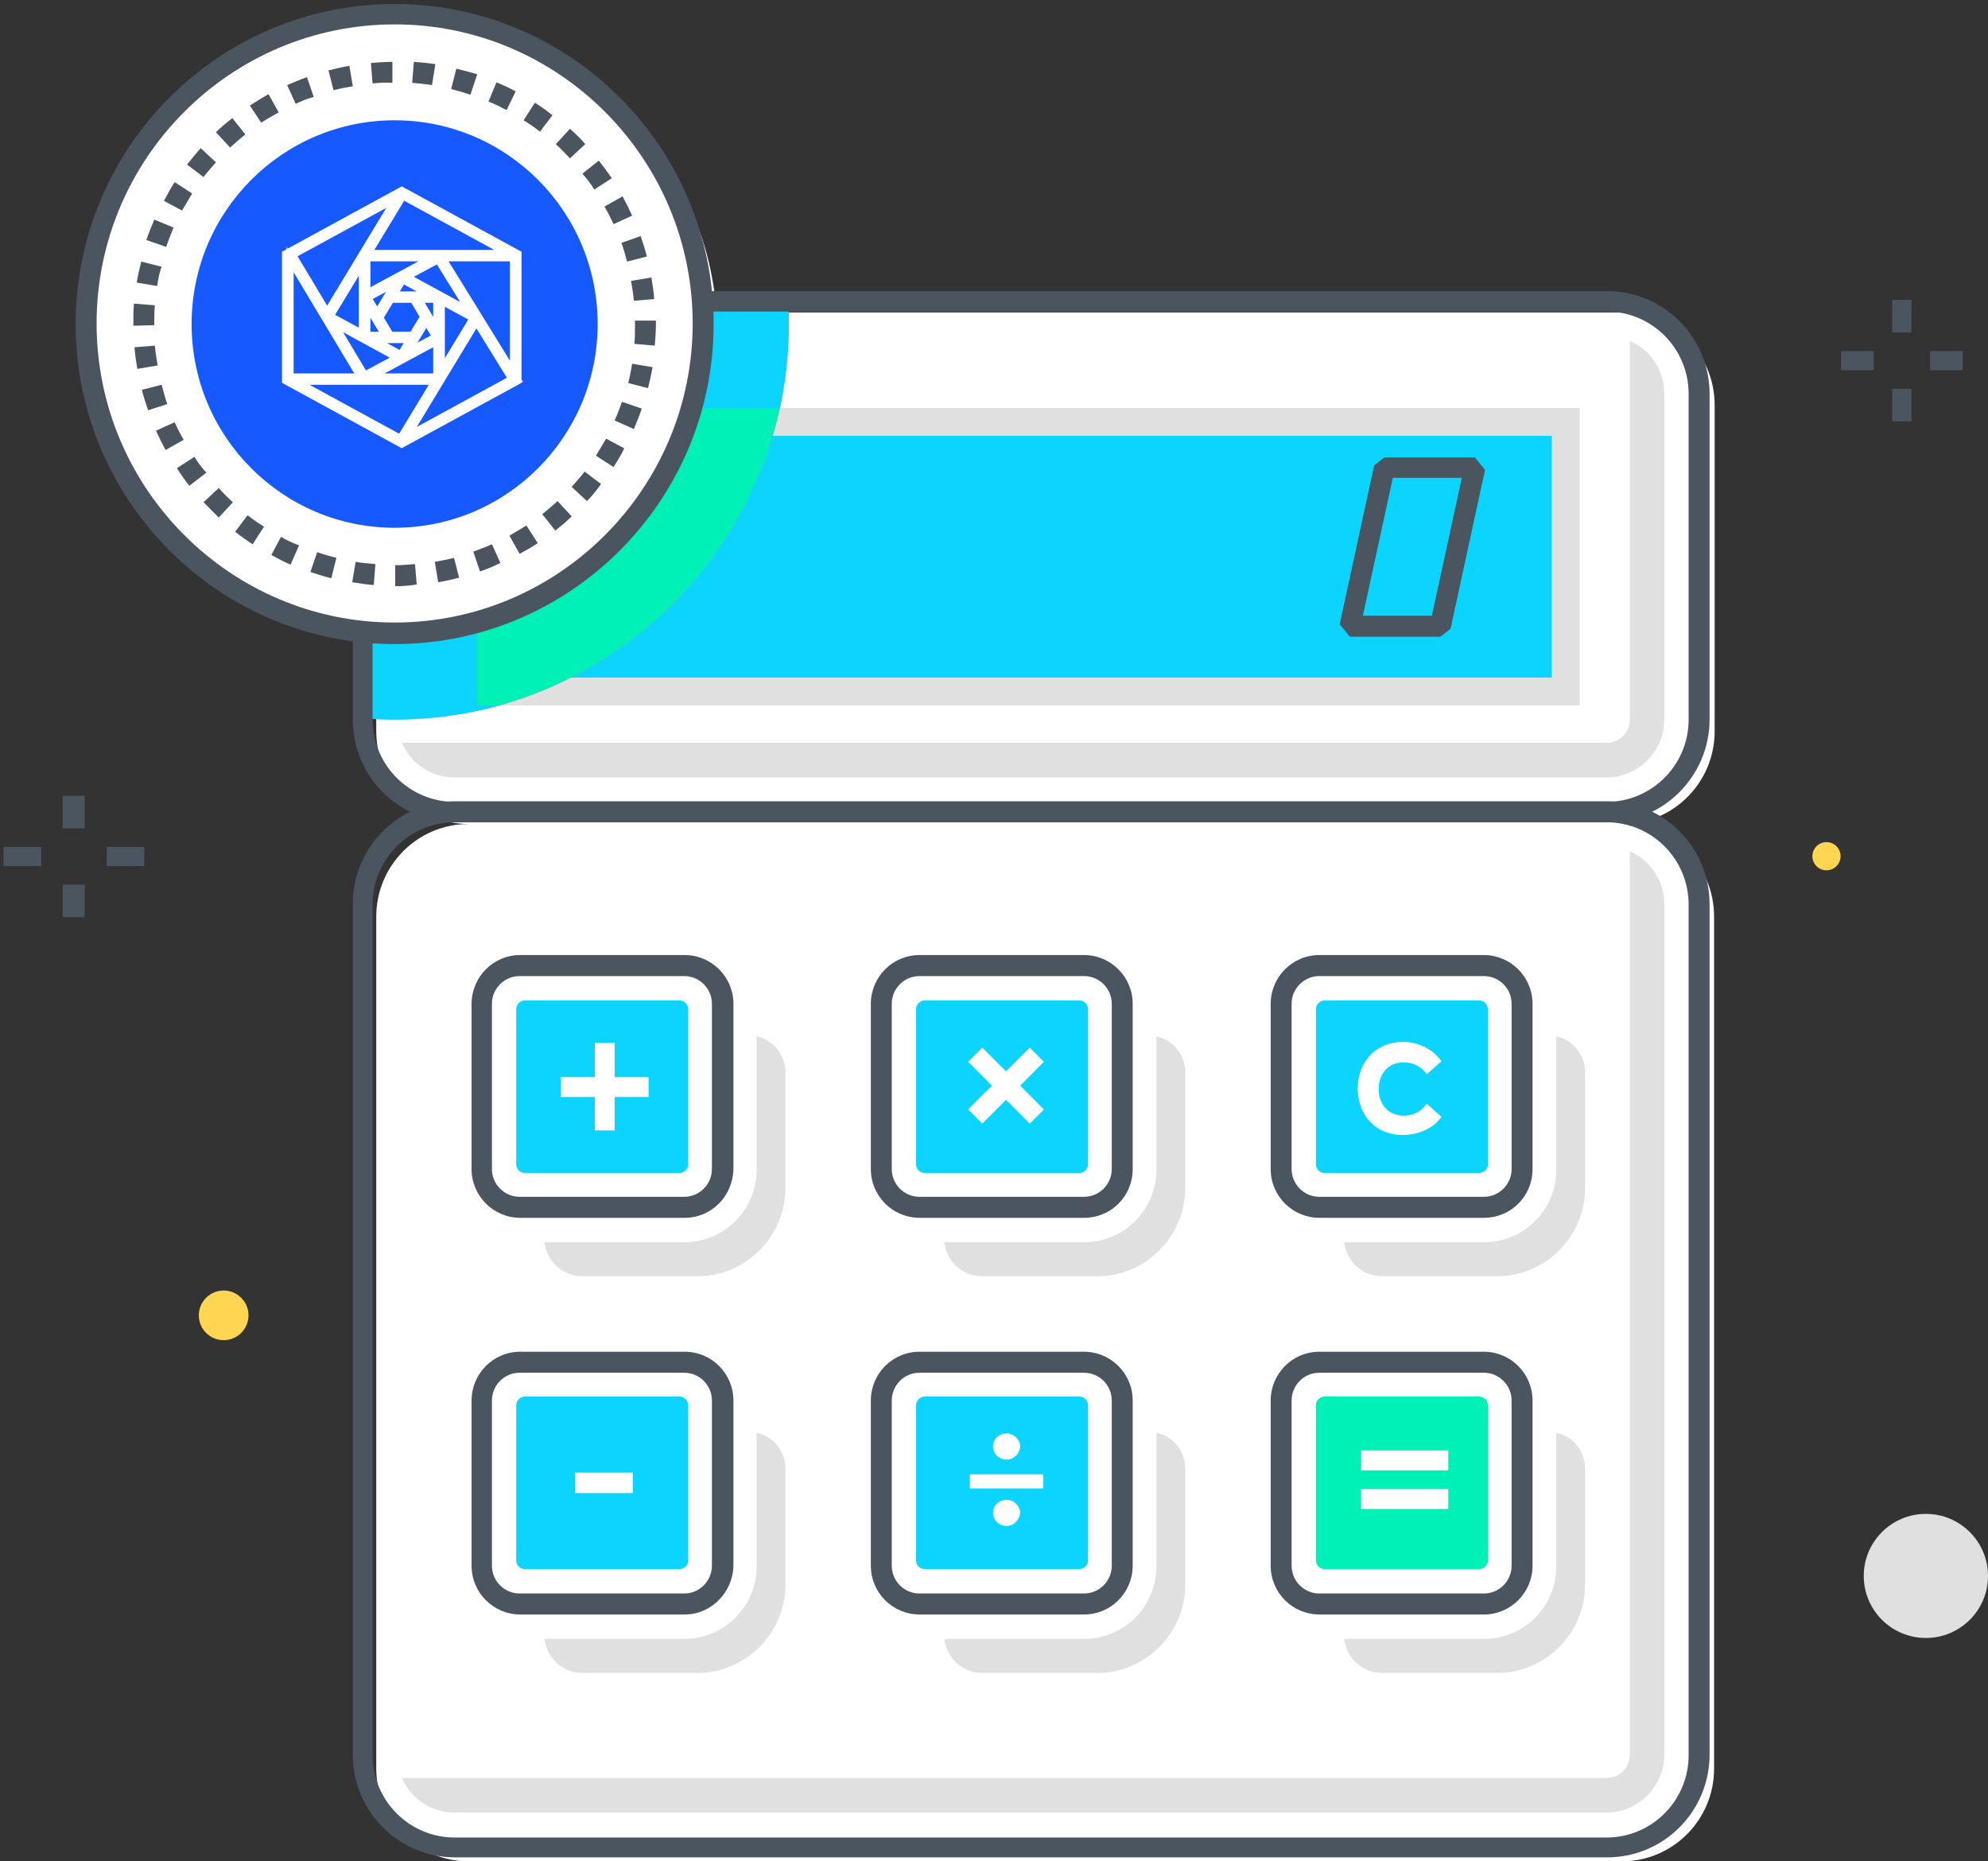 <?xml version="1.0" encoding="UTF-8"?>
<svg width="141px" height="132px" viewBox="0 0 141 132" version="1.1" xmlns="http://www.w3.org/2000/svg" xmlns:xlink="http://www.w3.org/1999/xlink">
    <rect x="0" y="0" width="141" height="132" fill="#333333" stroke="none"/>
    <!-- Generator: Sketch 49.1 (51147) - http://www.bohemiancoding.com/sketch -->
    <title>no-fees-icn</title>
    <desc>Created with Sketch.</desc>
    <defs></defs>
    <g id="Website-V1" stroke="none" stroke-width="1" fill="none" fill-rule="evenodd">
        <g transform="translate(-1121, -590)" id="no-fees-icn">
            <g transform="translate(1121, 590)">
                <g id="BITCOIN-CALCULATOR" fill-rule="nonzero">
                    <path d="M115.067,58.435 C118.681,58.435 121.612,55.493 121.612,51.865 L121.612,28.727 C121.612,25.099 118.681,22.157 115.067,22.157 L50.819,22.157 C50.016,10.749 40.539,1.76 28.975,1.76 C16.888,1.76 7.05,11.596 7.05,23.769 C7.05,35.136 15.643,44.528 26.686,45.657 L26.686,51.865 C26.686,55.493 29.617,58.435 33.231,58.435 C29.617,58.435 26.686,61.378 26.686,65.006 L26.686,125.43 C26.686,129.057 29.617,132 33.231,132 L115.027,132 C118.641,132 121.572,129.057 121.572,125.43 L121.572,65.006 C121.572,61.378 118.681,58.435 115.067,58.435 Z" id="Shape" fill="#FFFFFF"></path>
                    <ellipse id="Oval" fill="#FFD552" cx="129.544" cy="60.72" rx="1" ry="1"></ellipse>
                    <ellipse id="Oval" fill="#FFD552" cx="15.863" cy="93.28" rx="1.762" ry="1.76"></ellipse>
                    <g id="Group" transform="translate(0, 56.32)" fill="#4A555F">
                        <rect id="Rectangle-path" x="4.441" y="0.11" width="1.565" height="2.31"></rect>
                        <rect id="Rectangle-path" x="4.441" y="6.417" width="1.565" height="2.31"></rect>
                        <rect id="Rectangle-path" x="7.572" y="3.74" width="2.665" height="1.357"></rect>
                        <rect id="Rectangle-path" x="0.254" y="3.74" width="2.665" height="1.357"></rect>
                    </g>
                    <g id="Group" transform="translate(130.425, 21.12)" fill="#4A555F">
                        <rect id="Rectangle-path" x="3.782" y="0.147" width="1.359" height="2.31"></rect>
                        <rect id="Rectangle-path" x="3.782" y="6.453" width="1.359" height="2.31"></rect>
                        <rect id="Rectangle-path" x="6.463" y="3.777" width="2.313" height="1.357"></rect>
                        <rect id="Rectangle-path" x="0.147" y="3.777" width="2.313" height="1.357"></rect>
                    </g>
                    <ellipse id="Oval" fill="#E0E0E0" cx="136.594" cy="111.76" rx="4.406" ry="4.4"></ellipse>
                    <g id="Group" transform="translate(5.287, 0)">
                        <path d="M50.662,22.979 C50.662,38.473 38.147,51.029 22.703,51.029 C21.941,51.029 21.179,50.989 20.457,50.949 L20.457,27.97 C20.457,24.348 23.385,21.41 26.995,21.41 L50.621,21.41 C50.662,21.893 50.662,22.416 50.662,22.979 Z" id="Shape" fill="#71CDE1"></path>
                        <path d="M50.662,22.979 C50.662,38.473 38.147,51.029 22.703,51.029 C21.941,51.029 21.179,50.989 20.457,50.949 L20.457,44.832 C21.179,44.912 21.941,44.952 22.703,44.952 C34.777,44.952 44.605,35.133 44.605,22.979 C44.605,22.456 44.605,21.893 44.565,21.37 L50.621,21.37 C50.662,21.893 50.662,22.416 50.662,22.979 Z" id="Shape" fill="#0BD4FF"></path>
                        <g transform="translate(28.48, 28.573)">
                            <path d="M78.259,0.362 L21.54,0.362 C19.334,10.584 11.592,18.713 1.645,21.45 L78.259,21.45 L78.259,0.362 Z" id="Shape" fill="#E0E0E0"></path>
                            <path d="M78.259,0.362 L21.54,0.362 C19.334,10.584 11.592,18.713 1.645,21.45 L78.259,21.45 L78.259,0.362 Z" id="Shape" fill="#E0E0E0"></path>
                            <rect id="Rectangle-path" fill="#0BD4FF" x="2.046" y="2.334" width="74.247" height="17.144"></rect>
                            <path d="M21.54,0.362 L0.08,0.362 L0.08,21.45 L1.645,21.45 C11.592,18.673 19.334,10.544 21.54,0.362 Z" id="Shape" fill="#F68F6F"></path>
                            <path d="M21.54,0.362 L0.08,0.362 L0.08,21.45 L1.645,21.45 C11.592,18.673 19.334,10.544 21.54,0.362 Z" id="Shape" fill="#00F1B7"></path>
                        </g>
                        <path d="M108.704,58.313 L26.995,58.313 C22.984,58.313 19.735,55.054 19.735,51.029 L19.735,27.929 C19.735,23.905 22.984,20.645 26.995,20.645 L108.704,20.645 C112.715,20.645 115.964,23.905 115.964,27.929 L115.964,51.029 C115.964,55.013 112.715,58.313 108.704,58.313 Z M26.955,22.094 C23.746,22.094 21.139,24.71 21.139,27.929 L21.139,51.029 C21.139,54.249 23.746,56.865 26.955,56.865 L108.664,56.865 C111.873,56.865 114.48,54.249 114.48,51.029 L114.48,27.929 C114.48,24.71 111.873,22.094 108.664,22.094 L26.955,22.094 Z" id="Shape" fill="#4A555F"></path>
                        <path d="M112.755,27.929 L112.755,51.029 C112.755,53.283 110.91,55.134 108.664,55.134 L26.955,55.134 C25.271,55.134 23.827,54.128 23.225,52.679 L108.664,52.679 C109.546,52.679 110.308,51.955 110.308,51.029 L110.308,24.187 C111.752,24.79 112.755,26.239 112.755,27.929 Z" id="Shape" fill="#E0E0E0"></path>
                        <path d="M108.704,131.718 L26.995,131.718 C22.984,131.718 19.735,128.459 19.735,124.434 L19.735,64.109 C19.735,60.084 22.984,56.824 26.995,56.824 L108.704,56.824 C112.715,56.824 115.964,60.084 115.964,64.109 L115.964,124.434 C115.964,128.459 112.715,131.718 108.704,131.718 Z M26.955,58.313 C23.746,58.313 21.139,60.929 21.139,64.149 L21.139,124.474 C21.139,127.694 23.746,130.31 26.955,130.31 L108.664,130.31 C111.873,130.31 114.48,127.694 114.48,124.474 L114.48,64.149 C114.48,60.929 111.873,58.313 108.664,58.313 L26.955,58.313 Z" id="Shape" fill="#4A555F"></path>
                        <path d="M112.755,64.109 L112.755,124.434 C112.755,126.688 110.91,128.539 108.664,128.539 L26.955,128.539 C25.271,128.539 23.827,127.533 23.225,126.084 L108.664,126.084 C109.586,126.084 110.308,125.36 110.308,124.434 L110.308,60.366 C111.752,61.01 112.755,62.459 112.755,64.109 Z" id="Shape" fill="#E0E0E0"></path>
                        <ellipse id="Oval" fill="#FFFFFF" cx="22.703" cy="22.979" rx="21.901" ry="21.973"></ellipse>
                        <path d="M22.703,45.677 C10.229,45.677 0.08,35.495 0.08,22.979 C0.08,10.463 10.229,0.282 22.703,0.282 C35.178,0.282 45.327,10.463 45.327,22.979 C45.327,35.495 35.178,45.677 22.703,45.677 Z M22.703,1.73 C11.031,1.73 1.564,11.268 1.564,22.939 C1.564,34.65 11.071,44.148 22.703,44.148 C34.376,44.148 43.842,34.61 43.842,22.939 C43.842,11.268 34.376,1.73 22.703,1.73 Z" id="Shape" fill="#4A555F"></path>
                        <path d="M22.744,41.572 L22.744,40.083 C23.225,40.083 23.666,40.043 24.147,40.002 L24.268,41.451 C23.786,41.532 23.265,41.572 22.744,41.572 Z M21.219,41.491 C20.698,41.451 20.216,41.371 19.695,41.29 L19.936,39.841 C20.377,39.922 20.858,39.962 21.34,40.002 L21.219,41.491 Z M25.792,41.29 L25.551,39.841 C25.993,39.761 26.474,39.68 26.915,39.56 L27.276,40.968 C26.795,41.089 26.314,41.21 25.792,41.29 Z M18.211,41.009 C17.73,40.888 17.208,40.727 16.727,40.566 L17.208,39.157 C17.649,39.318 18.091,39.439 18.572,39.56 L18.211,41.009 Z M28.76,40.526 L28.279,39.117 C28.72,38.956 29.161,38.795 29.603,38.594 L30.204,39.922 C29.723,40.163 29.242,40.365 28.76,40.526 Z M15.323,40.043 C14.841,39.841 14.4,39.6 13.959,39.359 L14.641,38.071 C15.042,38.312 15.483,38.513 15.924,38.674 L15.323,40.043 Z M31.568,39.278 L30.846,37.99 C31.247,37.749 31.648,37.507 32.05,37.266 L32.852,38.513 C32.451,38.795 32.009,39.037 31.568,39.278 Z M12.635,38.594 C12.194,38.312 11.793,38.03 11.392,37.709 L12.274,36.541 C12.635,36.823 13.036,37.105 13.438,37.346 L12.635,38.594 Z M34.095,37.628 L33.173,36.461 C33.534,36.179 33.895,35.857 34.256,35.535 L35.259,36.622 C34.898,36.984 34.496,37.306 34.095,37.628 Z M10.229,36.702 C9.868,36.34 9.507,35.978 9.146,35.616 L10.229,34.61 C10.549,34.972 10.87,35.294 11.231,35.616 L10.229,36.702 Z M36.342,35.535 L35.259,34.529 C35.579,34.167 35.9,33.805 36.181,33.443 L37.344,34.328 C37.023,34.771 36.703,35.173 36.342,35.535 Z M8.143,34.449 C7.822,34.046 7.541,33.644 7.26,33.201 L8.504,32.396 C8.744,32.799 9.025,33.161 9.346,33.523 L8.143,34.449 Z M38.227,33.121 L36.983,32.316 C37.224,31.913 37.465,31.511 37.705,31.109 L38.989,31.793 C38.788,32.235 38.508,32.678 38.227,33.121 Z M6.458,31.913 C6.217,31.471 5.977,30.988 5.776,30.545 L7.1,29.941 C7.3,30.384 7.501,30.787 7.742,31.189 L6.458,31.913 Z M39.671,30.424 L38.307,29.821 C38.508,29.378 38.668,28.935 38.828,28.493 L40.232,28.976 C40.072,29.459 39.871,29.941 39.671,30.424 Z M5.215,29.096 C5.054,28.613 4.894,28.13 4.773,27.648 L6.177,27.285 C6.298,27.728 6.418,28.211 6.578,28.654 L5.215,29.096 Z M40.674,27.527 L39.27,27.165 C39.39,26.722 39.47,26.239 39.55,25.796 L40.995,26.038 C40.914,26.521 40.794,27.044 40.674,27.527 Z M4.452,26.159 C4.372,25.676 4.292,25.152 4.252,24.629 L5.696,24.509 C5.736,24.991 5.816,25.434 5.896,25.917 L4.452,26.159 Z M41.155,24.509 L39.711,24.388 C39.751,23.905 39.751,23.462 39.751,22.979 L39.751,22.738 L41.235,22.738 L41.235,22.979 C41.235,23.462 41.195,23.985 41.155,24.509 Z M4.172,23.1 L4.172,22.939 C4.172,22.496 4.172,22.013 4.212,21.53 L5.696,21.651 C5.656,22.094 5.656,22.496 5.656,22.939 L5.656,23.06 L4.172,23.1 Z M39.671,21.329 C39.631,20.846 39.55,20.404 39.47,19.921 L40.914,19.679 C40.995,20.162 41.075,20.685 41.115,21.209 L39.671,21.329 Z M5.856,20.283 L4.412,20.041 C4.493,19.518 4.613,19.035 4.733,18.552 L6.177,18.915 C6.017,19.317 5.937,19.8 5.856,20.283 Z M39.189,18.552 C39.069,18.11 38.949,17.667 38.788,17.224 L40.152,16.741 C40.313,17.224 40.473,17.707 40.593,18.19 L39.189,18.552 Z M6.498,17.506 L5.094,17.023 C5.255,16.54 5.455,16.057 5.656,15.574 L7.02,16.138 C6.819,16.621 6.659,17.063 6.498,17.506 Z M38.227,15.896 C38.026,15.454 37.826,15.051 37.585,14.649 L38.869,13.924 C39.109,14.367 39.35,14.85 39.55,15.293 L38.227,15.896 Z M7.621,14.93 L6.338,14.246 C6.578,13.804 6.819,13.361 7.1,12.918 L8.343,13.723 C8.103,14.126 7.862,14.528 7.621,14.93 Z M36.863,13.441 C36.622,13.039 36.342,12.677 36.021,12.315 L37.184,11.389 C37.505,11.791 37.786,12.194 38.106,12.637 L36.863,13.441 Z M9.146,12.556 L7.982,11.671 C8.303,11.268 8.624,10.866 8.945,10.504 L10.028,11.51 C9.747,11.832 9.426,12.194 9.146,12.556 Z M35.138,11.228 C34.817,10.906 34.496,10.544 34.135,10.222 L35.138,9.135 C35.499,9.457 35.9,9.82 36.221,10.222 L35.138,11.228 Z M11.031,10.463 L10.028,9.377 C10.389,9.015 10.79,8.693 11.191,8.371 L12.114,9.538 C11.753,9.82 11.392,10.141 11.031,10.463 Z M33.012,9.337 C32.651,9.055 32.25,8.773 31.849,8.532 L32.651,7.284 C33.092,7.566 33.494,7.848 33.895,8.17 L33.012,9.337 Z M13.237,8.693 L12.435,7.485 C12.876,7.204 13.317,6.922 13.758,6.68 L14.48,7.968 C14.039,8.21 13.638,8.451 13.237,8.693 Z M30.646,7.807 C30.244,7.606 29.803,7.365 29.362,7.204 L29.924,5.835 C30.405,6.037 30.846,6.238 31.287,6.479 L30.646,7.807 Z M15.684,7.365 L15.082,6.037 C15.563,5.835 16.005,5.634 16.486,5.473 L16.967,6.882 C16.566,6.962 16.125,7.163 15.684,7.365 Z M28.078,6.721 C27.637,6.56 27.196,6.439 26.715,6.318 L27.076,4.87 C27.557,4.99 28.078,5.111 28.56,5.272 L28.078,6.721 Z M18.371,6.399 L18.01,4.99 C18.492,4.87 19.013,4.749 19.494,4.668 L19.735,6.117 C19.254,6.198 18.813,6.278 18.371,6.399 Z M25.351,6.037 C24.91,5.956 24.428,5.916 23.947,5.876 L24.067,4.387 C24.589,4.427 25.07,4.467 25.591,4.548 L25.351,6.037 Z M21.139,5.916 L21.019,4.467 C21.54,4.427 22.022,4.387 22.543,4.387 L22.543,5.876 C22.062,5.835 21.58,5.876 21.139,5.916 Z" id="Shape" fill="#4A555F"></path>
                        <ellipse id="Oval" fill="#1559FF" cx="22.703" cy="22.979" rx="14.4" ry="14.448"></ellipse>
                        <path d="M43.281,86.363 L31.608,86.363 C29.723,86.363 28.159,84.834 28.159,82.902 L28.159,71.191 C28.159,69.3 29.683,67.73 31.608,67.73 L43.281,67.73 C45.166,67.73 46.731,69.26 46.731,71.191 L46.731,82.902 C46.69,84.834 45.166,86.363 43.281,86.363 Z M31.568,69.22 C30.485,69.22 29.603,70.105 29.603,71.191 L29.603,82.902 C29.603,83.989 30.485,84.874 31.568,84.874 L43.241,84.874 C44.324,84.874 45.206,83.989 45.206,82.902 L45.206,71.191 C45.206,70.105 44.324,69.22 43.241,69.22 L31.568,69.22 Z" id="Shape" fill="#4A555F"></path>
                        <path d="M31.929,83.184 C31.608,83.184 31.328,82.902 31.328,82.58 L31.328,71.554 C31.328,71.232 31.608,70.95 31.929,70.95 L42.92,70.95 C43.241,70.95 43.522,71.232 43.522,71.554 L43.522,82.58 C43.522,82.902 43.241,83.184 42.92,83.184 L31.929,83.184 Z" id="Shape" fill="#0BD4FF"></path>
                        <path d="M50.421,76.061 L50.421,84.23 C50.421,87.691 47.613,90.509 44.163,90.509 L36.021,90.509 C34.617,90.509 33.494,89.462 33.333,88.094 L43.241,88.094 C46.089,88.094 48.375,85.8 48.375,82.943 L48.375,73.485 C49.579,73.767 50.421,74.813 50.421,76.061 Z" id="Shape" fill="#E0E0E0"></path>
                        <path d="M71.6,86.363 L59.927,86.363 C58.042,86.363 56.478,84.834 56.478,82.902 L56.478,71.191 C56.478,69.3 58.002,67.73 59.927,67.73 L71.6,67.73 C73.485,67.73 75.05,69.26 75.05,71.191 L75.05,82.902 C75.05,84.834 73.525,86.363 71.6,86.363 Z M59.927,69.22 C58.844,69.22 57.962,70.105 57.962,71.191 L57.962,82.902 C57.962,83.989 58.844,84.874 59.927,84.874 L71.6,84.874 C72.683,84.874 73.566,83.989 73.566,82.902 L73.566,71.191 C73.566,70.105 72.683,69.22 71.6,69.22 L59.927,69.22 Z" id="Shape" fill="#4A555F"></path>
                        <path d="M60.288,83.184 C59.968,83.184 59.687,82.902 59.687,82.58 L59.687,71.554 C59.687,71.232 59.968,70.95 60.288,70.95 L71.279,70.95 C71.6,70.95 71.881,71.232 71.881,71.554 L71.881,82.58 C71.881,82.902 71.6,83.184 71.279,83.184 L60.288,83.184 Z" id="Shape" fill="#0BD4FF"></path>
                        <path d="M78.78,76.061 L78.78,84.23 C78.78,87.691 75.972,90.509 72.523,90.509 L64.38,90.509 C62.976,90.509 61.853,89.462 61.692,88.094 L71.6,88.094 C74.448,88.094 76.734,85.8 76.734,82.943 L76.734,73.485 C77.938,73.767 78.78,74.813 78.78,76.061 Z" id="Shape" fill="#E0E0E0"></path>
                        <path d="M99.959,86.363 L88.287,86.363 C86.401,86.363 84.837,84.834 84.837,82.902 L84.837,71.191 C84.837,69.3 86.361,67.73 88.287,67.73 L99.959,67.73 C101.845,67.73 103.409,69.26 103.409,71.191 L103.409,82.902 C103.409,84.834 101.885,86.363 99.959,86.363 Z M88.287,69.22 C87.204,69.22 86.321,70.105 86.321,71.191 L86.321,82.902 C86.321,83.989 87.204,84.874 88.287,84.874 L99.959,84.874 C101.042,84.874 101.925,83.989 101.925,82.902 L101.925,71.191 C101.925,70.105 101.042,69.22 99.959,69.22 L88.287,69.22 Z" id="Shape" fill="#4A555F"></path>
                        <path d="M88.648,83.184 C88.327,83.184 88.046,82.902 88.046,82.58 L88.046,71.554 C88.046,71.232 88.327,70.95 88.648,70.95 L99.638,70.95 C99.959,70.95 100.24,71.232 100.24,71.554 L100.24,82.58 C100.24,82.902 99.959,83.184 99.638,83.184 L88.648,83.184 Z" id="Shape" fill="#0BD4FF"></path>
                        <path d="M107.139,76.061 L107.139,84.23 C107.139,87.691 104.331,90.509 100.882,90.509 L92.739,90.509 C91.335,90.509 90.212,89.462 90.052,88.094 L99.959,88.094 C102.807,88.094 105.094,85.8 105.094,82.943 L105.094,73.485 C106.297,73.767 107.139,74.813 107.139,76.061 Z" id="Shape" fill="#E0E0E0"></path>
                        <path d="M43.281,114.494 L31.608,114.494 C29.723,114.494 28.159,112.965 28.159,111.033 L28.159,99.322 C28.159,97.43 29.683,95.861 31.608,95.861 L43.281,95.861 C45.166,95.861 46.731,97.39 46.731,99.322 L46.731,111.033 C46.69,112.924 45.166,114.494 43.281,114.494 Z M31.568,97.35 C30.485,97.35 29.603,98.235 29.603,99.322 L29.603,111.033 C29.603,112.12 30.485,113.005 31.568,113.005 L43.241,113.005 C44.324,113.005 45.206,112.12 45.206,111.033 L45.206,99.322 C45.206,98.235 44.324,97.35 43.241,97.35 L31.568,97.35 Z" id="Shape" fill="#4A555F"></path>
                        <path d="M31.929,111.274 C31.608,111.274 31.328,110.993 31.328,110.671 L31.328,99.644 C31.328,99.322 31.608,99.04 31.929,99.04 L42.92,99.04 C43.241,99.04 43.522,99.322 43.522,99.644 L43.522,110.671 C43.522,110.993 43.241,111.274 42.92,111.274 L31.929,111.274 Z" id="Shape" fill="#0BD4FF"></path>
                        <path d="M50.421,104.191 L50.421,112.361 C50.421,115.822 47.613,118.639 44.163,118.639 L36.021,118.639 C34.617,118.639 33.494,117.593 33.333,116.224 L43.241,116.224 C46.089,116.224 48.375,113.93 48.375,111.073 L48.375,101.616 C49.579,101.857 50.421,102.904 50.421,104.191 Z" id="Shape" fill="#E0E0E0"></path>
                        <path d="M71.6,114.494 L59.927,114.494 C58.042,114.494 56.478,112.965 56.478,111.033 L56.478,99.322 C56.478,97.43 58.002,95.861 59.927,95.861 L71.6,95.861 C73.485,95.861 75.05,97.39 75.05,99.322 L75.05,111.033 C75.05,112.924 73.525,114.494 71.6,114.494 Z M59.927,97.35 C58.844,97.35 57.962,98.235 57.962,99.322 L57.962,111.033 C57.962,112.12 58.844,113.005 59.927,113.005 L71.6,113.005 C72.683,113.005 73.566,112.12 73.566,111.033 L73.566,99.322 C73.566,98.235 72.683,97.35 71.6,97.35 L59.927,97.35 Z" id="Shape" fill="#4A555F"></path>
                        <path d="M60.288,111.274 C59.968,111.274 59.687,110.993 59.687,110.671 L59.687,99.644 C59.687,99.322 59.968,99.04 60.288,99.04 L71.279,99.04 C71.6,99.04 71.881,99.322 71.881,99.644 L71.881,110.671 C71.881,110.993 71.6,111.274 71.279,111.274 L60.288,111.274 Z" id="Shape" fill="#0BD4FF"></path>
                        <path d="M78.78,104.191 L78.78,112.361 C78.78,115.822 75.972,118.639 72.523,118.639 L64.38,118.639 C62.976,118.639 61.853,117.593 61.692,116.224 L71.6,116.224 C74.448,116.224 76.734,113.93 76.734,111.073 L76.734,101.616 C77.938,101.857 78.78,102.904 78.78,104.191 Z" id="Shape" fill="#E0E0E0"></path>
                        <path d="M99.959,114.494 L88.287,114.494 C86.401,114.494 84.837,112.965 84.837,111.033 L84.837,99.322 C84.837,97.43 86.361,95.861 88.287,95.861 L99.959,95.861 C101.845,95.861 103.409,97.39 103.409,99.322 L103.409,111.033 C103.409,112.924 101.885,114.494 99.959,114.494 Z M88.287,97.35 C87.204,97.35 86.321,98.235 86.321,99.322 L86.321,111.033 C86.321,112.12 87.204,113.005 88.287,113.005 L99.959,113.005 C101.042,113.005 101.925,112.12 101.925,111.033 L101.925,99.322 C101.925,98.235 101.042,97.35 99.959,97.35 L88.287,97.35 Z" id="Shape" fill="#4A555F"></path>
                        <path d="M88.648,111.274 C88.327,111.274 88.046,110.993 88.046,110.671 L88.046,99.644 C88.046,99.322 88.327,99.04 88.648,99.04 L99.638,99.04 C99.959,99.04 100.24,99.322 100.24,99.644 L100.24,110.671 C100.24,110.993 99.959,111.274 99.638,111.274 L88.648,111.274 Z" id="Shape" fill="#00F1B7"></path>
                        <path d="M107.139,104.191 L107.139,112.361 C107.139,115.822 104.331,118.639 100.882,118.639 L92.739,118.639 C91.335,118.639 90.212,117.593 90.052,116.224 L99.959,116.224 C102.807,116.224 105.094,113.93 105.094,111.073 L105.094,101.616 C106.297,101.857 107.139,102.904 107.139,104.191 Z" id="Shape" fill="#E0E0E0"></path>
                        <g transform="translate(34.496, 73.646)" fill="#FFFFFF" id="Shape">
                            <polygon points="2.647 3.904 0.241 3.904 0.241 2.978 2.647 2.978 2.647 0.563 3.57 0.563 3.57 2.978 5.977 2.978 5.977 3.904 3.57 3.904 3.57 6.278 2.647 6.278"></polygon>
                            <path d="M3.811,6.52 L2.407,6.52 L2.407,4.145 L0,4.145 L0,2.737 L2.407,2.737 L2.407,0.322 L3.811,0.322 L3.811,2.737 L6.217,2.737 L6.217,4.145 L3.811,4.145 L3.811,6.52 Z M2.888,6.037 L3.329,6.037 L3.329,3.662 L5.736,3.662 L5.736,3.22 L3.329,3.22 L3.329,0.805 L2.888,0.805 L2.888,3.22 L0.481,3.22 L0.481,3.662 L2.888,3.662 L2.888,6.037 Z"></path>
                        </g>
                        <g transform="translate(90.653, 73.646)" fill="#FFFFFF" id="Shape">
                            <path d="M0.602,3.582 C0.602,1.771 1.845,0.523 3.57,0.523 C4.452,0.523 5.375,0.885 5.977,1.57 L5.295,2.173 C4.934,1.73 4.332,1.409 3.65,1.409 C2.447,1.409 1.645,2.294 1.645,3.541 C1.645,4.829 2.487,5.674 3.65,5.674 C4.332,5.674 4.974,5.393 5.335,4.95 L6.017,5.554 C5.495,6.117 4.613,6.56 3.57,6.56 C1.845,6.6 0.602,5.393 0.602,3.582 Z"></path>
                            <path d="M3.53,6.841 C1.645,6.841 0.361,5.473 0.361,3.541 C0.361,1.61 1.685,0.241 3.57,0.241 C4.573,0.241 5.535,0.684 6.137,1.409 L6.298,1.61 L5.255,2.535 L5.094,2.334 C4.733,1.932 4.212,1.69 3.61,1.69 C2.567,1.69 1.845,2.455 1.845,3.582 C1.845,4.709 2.567,5.473 3.61,5.473 C4.172,5.473 4.773,5.232 5.094,4.829 L5.255,4.628 L6.298,5.554 L6.137,5.755 C5.576,6.439 4.573,6.841 3.53,6.841 Z M3.57,0.765 C1.965,0.765 0.842,1.932 0.842,3.582 C0.842,5.232 1.965,6.399 3.53,6.399 C4.332,6.399 5.094,6.117 5.616,5.634 L5.295,5.352 C4.854,5.755 4.252,5.956 3.61,5.956 C2.286,5.956 1.364,4.99 1.364,3.582 C1.364,2.173 2.286,1.207 3.61,1.207 C4.252,1.207 4.854,1.449 5.295,1.851 L5.616,1.57 C5.094,1.046 4.372,0.765 3.57,0.765 Z"></path>
                        </g>
                        <g transform="translate(63.377, 74.049)" fill="#FFFFFF" id="Shape">
                            <polygon points="2.046 2.938 0.361 1.248 1.003 0.604 2.688 2.294 4.372 0.604 5.014 1.248 3.329 2.938 5.014 4.628 4.372 5.272 2.688 3.582 1.003 5.272 0.361 4.628"></polygon>
                            <path d="M4.372,5.634 L2.688,3.944 L1.003,5.634 L0,4.628 L1.685,2.938 L0,1.248 L1.003,0.241 L2.688,1.932 L4.372,0.241 L5.375,1.248 L3.69,2.938 L5.375,4.628 L4.372,5.634 Z M2.688,3.26 L4.372,4.95 L4.693,4.628 L3.008,2.938 L4.693,1.248 L4.372,0.926 L2.688,2.616 L1.003,0.926 L0.682,1.248 L2.367,2.938 L0.682,4.628 L1.003,4.95 L2.688,3.26 Z"></path>
                        </g>
                        <g transform="translate(35.299, 104.232)" fill="#FFFFFF" id="Shape">
                            <polygon points="0.401 0.443 4.011 0.443 4.011 1.409 0.401 1.409"></polygon>
                            <path d="M4.292,1.65 L0.201,1.65 L0.201,0.201 L4.292,0.201 L4.292,1.65 Z M0.682,1.167 L3.811,1.167 L3.811,0.684 L0.682,0.684 L0.682,1.167 Z"></path>
                        </g>
                        <g transform="translate(64.982, 101.415)" fill="#FFFFFF" id="Shape">
                            <path d="M0.401,1.167 C0.401,0.765 0.722,0.483 1.123,0.483 C1.524,0.483 1.805,0.805 1.805,1.167 C1.805,1.529 1.484,1.851 1.123,1.851 C0.722,1.851 0.401,1.529 0.401,1.167 Z M0.401,5.876 C0.401,5.473 0.722,5.191 1.123,5.191 C1.524,5.191 1.805,5.513 1.805,5.876 C1.805,6.238 1.484,6.56 1.123,6.56 C0.722,6.56 0.401,6.238 0.401,5.876 Z"></path>
                            <path d="M1.123,6.801 C0.602,6.801 0.16,6.399 0.16,5.876 C0.16,5.352 0.562,4.95 1.123,4.95 C1.645,4.95 2.086,5.393 2.086,5.876 C2.046,6.359 1.645,6.801 1.123,6.801 Z M1.123,5.393 C0.882,5.393 0.642,5.594 0.642,5.835 C0.642,6.077 0.842,6.278 1.123,6.278 C1.364,6.278 1.564,6.077 1.564,5.835 C1.564,5.594 1.364,5.393 1.123,5.393 Z M1.123,2.093 C0.602,2.093 0.16,1.69 0.16,1.167 C0.16,0.644 0.562,0.241 1.123,0.241 C1.645,0.241 2.086,0.684 2.086,1.167 C2.046,1.69 1.645,2.093 1.123,2.093 Z M1.123,0.684 C0.882,0.684 0.642,0.885 0.642,1.127 C0.642,1.368 0.842,1.57 1.123,1.57 C1.364,1.57 1.564,1.368 1.564,1.127 C1.564,0.926 1.364,0.684 1.123,0.684 Z"></path>
                        </g>
                        <g transform="translate(91.054, 102.622)" fill="#FFFFFF" id="Shape">
                            <path d="M0.401,0.443 L6.097,0.443 L6.097,1.368 L0.401,1.368 L0.401,0.443 Z M0.401,3.22 L6.097,3.22 L6.097,4.145 L0.401,4.145 L0.401,3.22 Z"></path>
                            <path d="M6.378,4.387 L0.201,4.387 L0.201,2.978 L6.378,2.978 L6.378,4.387 Z M0.642,3.904 L5.856,3.904 L5.856,3.461 L0.642,3.461 L0.642,3.904 Z M6.378,1.65 L0.201,1.65 L0.201,0.241 L6.378,0.241 L6.378,1.65 Z M0.642,1.127 L5.856,1.127 L5.856,0.684 L0.642,0.684 L0.642,1.127 Z"></path>
                        </g>
                        <rect id="Rectangle-path" fill="#FFFFFF" x="63.497" y="104.554" width="5.215" height="1"></rect>
                        <path d="M96.871,45.154 L90.453,45.154 L89.731,44.268 L92.178,33 L92.9,32.437 L99.317,32.437 L100.04,33.322 L97.593,44.59 L96.871,45.154 Z M91.375,43.665 L96.269,43.665 L98.395,33.885 L93.501,33.885 L91.375,43.665 Z" id="Shape" fill="#4A555F"></path>
                    </g>
                </g>
                <path d="M28.495,13.5 L20.25,18 L20.25,27 L28.495,31.5 L36.468,27.149 L36.468,27.15 L36.584,27.086 L36.659,27.045 L36.741,27 L36.741,26.999 L36.75,26.993 L36.741,26.978 L36.741,18 L28.495,13.5 Z M28.576,13.901 L36.037,17.973 L26.111,17.973 L28.576,13.901 Z M20.758,18.079 L28.093,14.077 L23.202,22.157 L20.758,18.079 Z M31.369,18.282 L36.414,18.282 L36.414,26.45 L31.369,18.282 Z M26.023,18.282 L30.666,18.282 L26.023,20.788 L26.023,18.282 Z M20.576,18.402 L25.568,26.731 L20.576,26.731 L20.576,18.402 Z M28.83,19.629 L31.075,18.418 L33.343,22.089 L28.83,19.629 Z M23.42,22.418 L25.697,18.657 L25.697,23.66 L23.42,22.418 Z M28.564,19.841 L30.531,20.914 L27.914,20.914 L28.564,19.841 Z M26.087,21.109 L28.066,20.041 L26.75,22.216 L26.087,21.109 Z M29.686,21.223 L30.975,21.223 L30.975,23.374 L29.686,21.223 Z M26.937,22.528 L27.727,21.223 L29.31,21.223 L30.053,22.462 L29.259,23.773 L27.682,23.773 L26.937,22.528 Z M31.301,21.333 L33.561,22.565 L31.301,26.299 L31.301,21.333 Z M26.023,21.63 L27.307,23.773 L26.023,23.773 L26.023,21.63 Z M30.24,22.775 L30.906,23.886 L28.918,24.958 L30.24,22.775 Z M33.788,22.811 L36.303,26.882 L28.868,30.94 L33.788,22.811 Z M23.647,22.899 L28.167,25.363 L25.867,26.605 L23.647,22.899 Z M26.472,24.082 L29.072,24.082 L28.427,25.148 L26.472,24.082 Z M30.975,24.205 L30.975,26.731 L26.293,26.731 L30.975,24.205 Z M20.979,27.041 L30.851,27.041 L28.4,31.091 L20.979,27.041 Z" id="Fill-3-Copy-4" stroke="#FFFFFF" stroke-width="0.5" fill="#FFFFFF"></path>
            </g>
        </g>
    </g>
</svg>